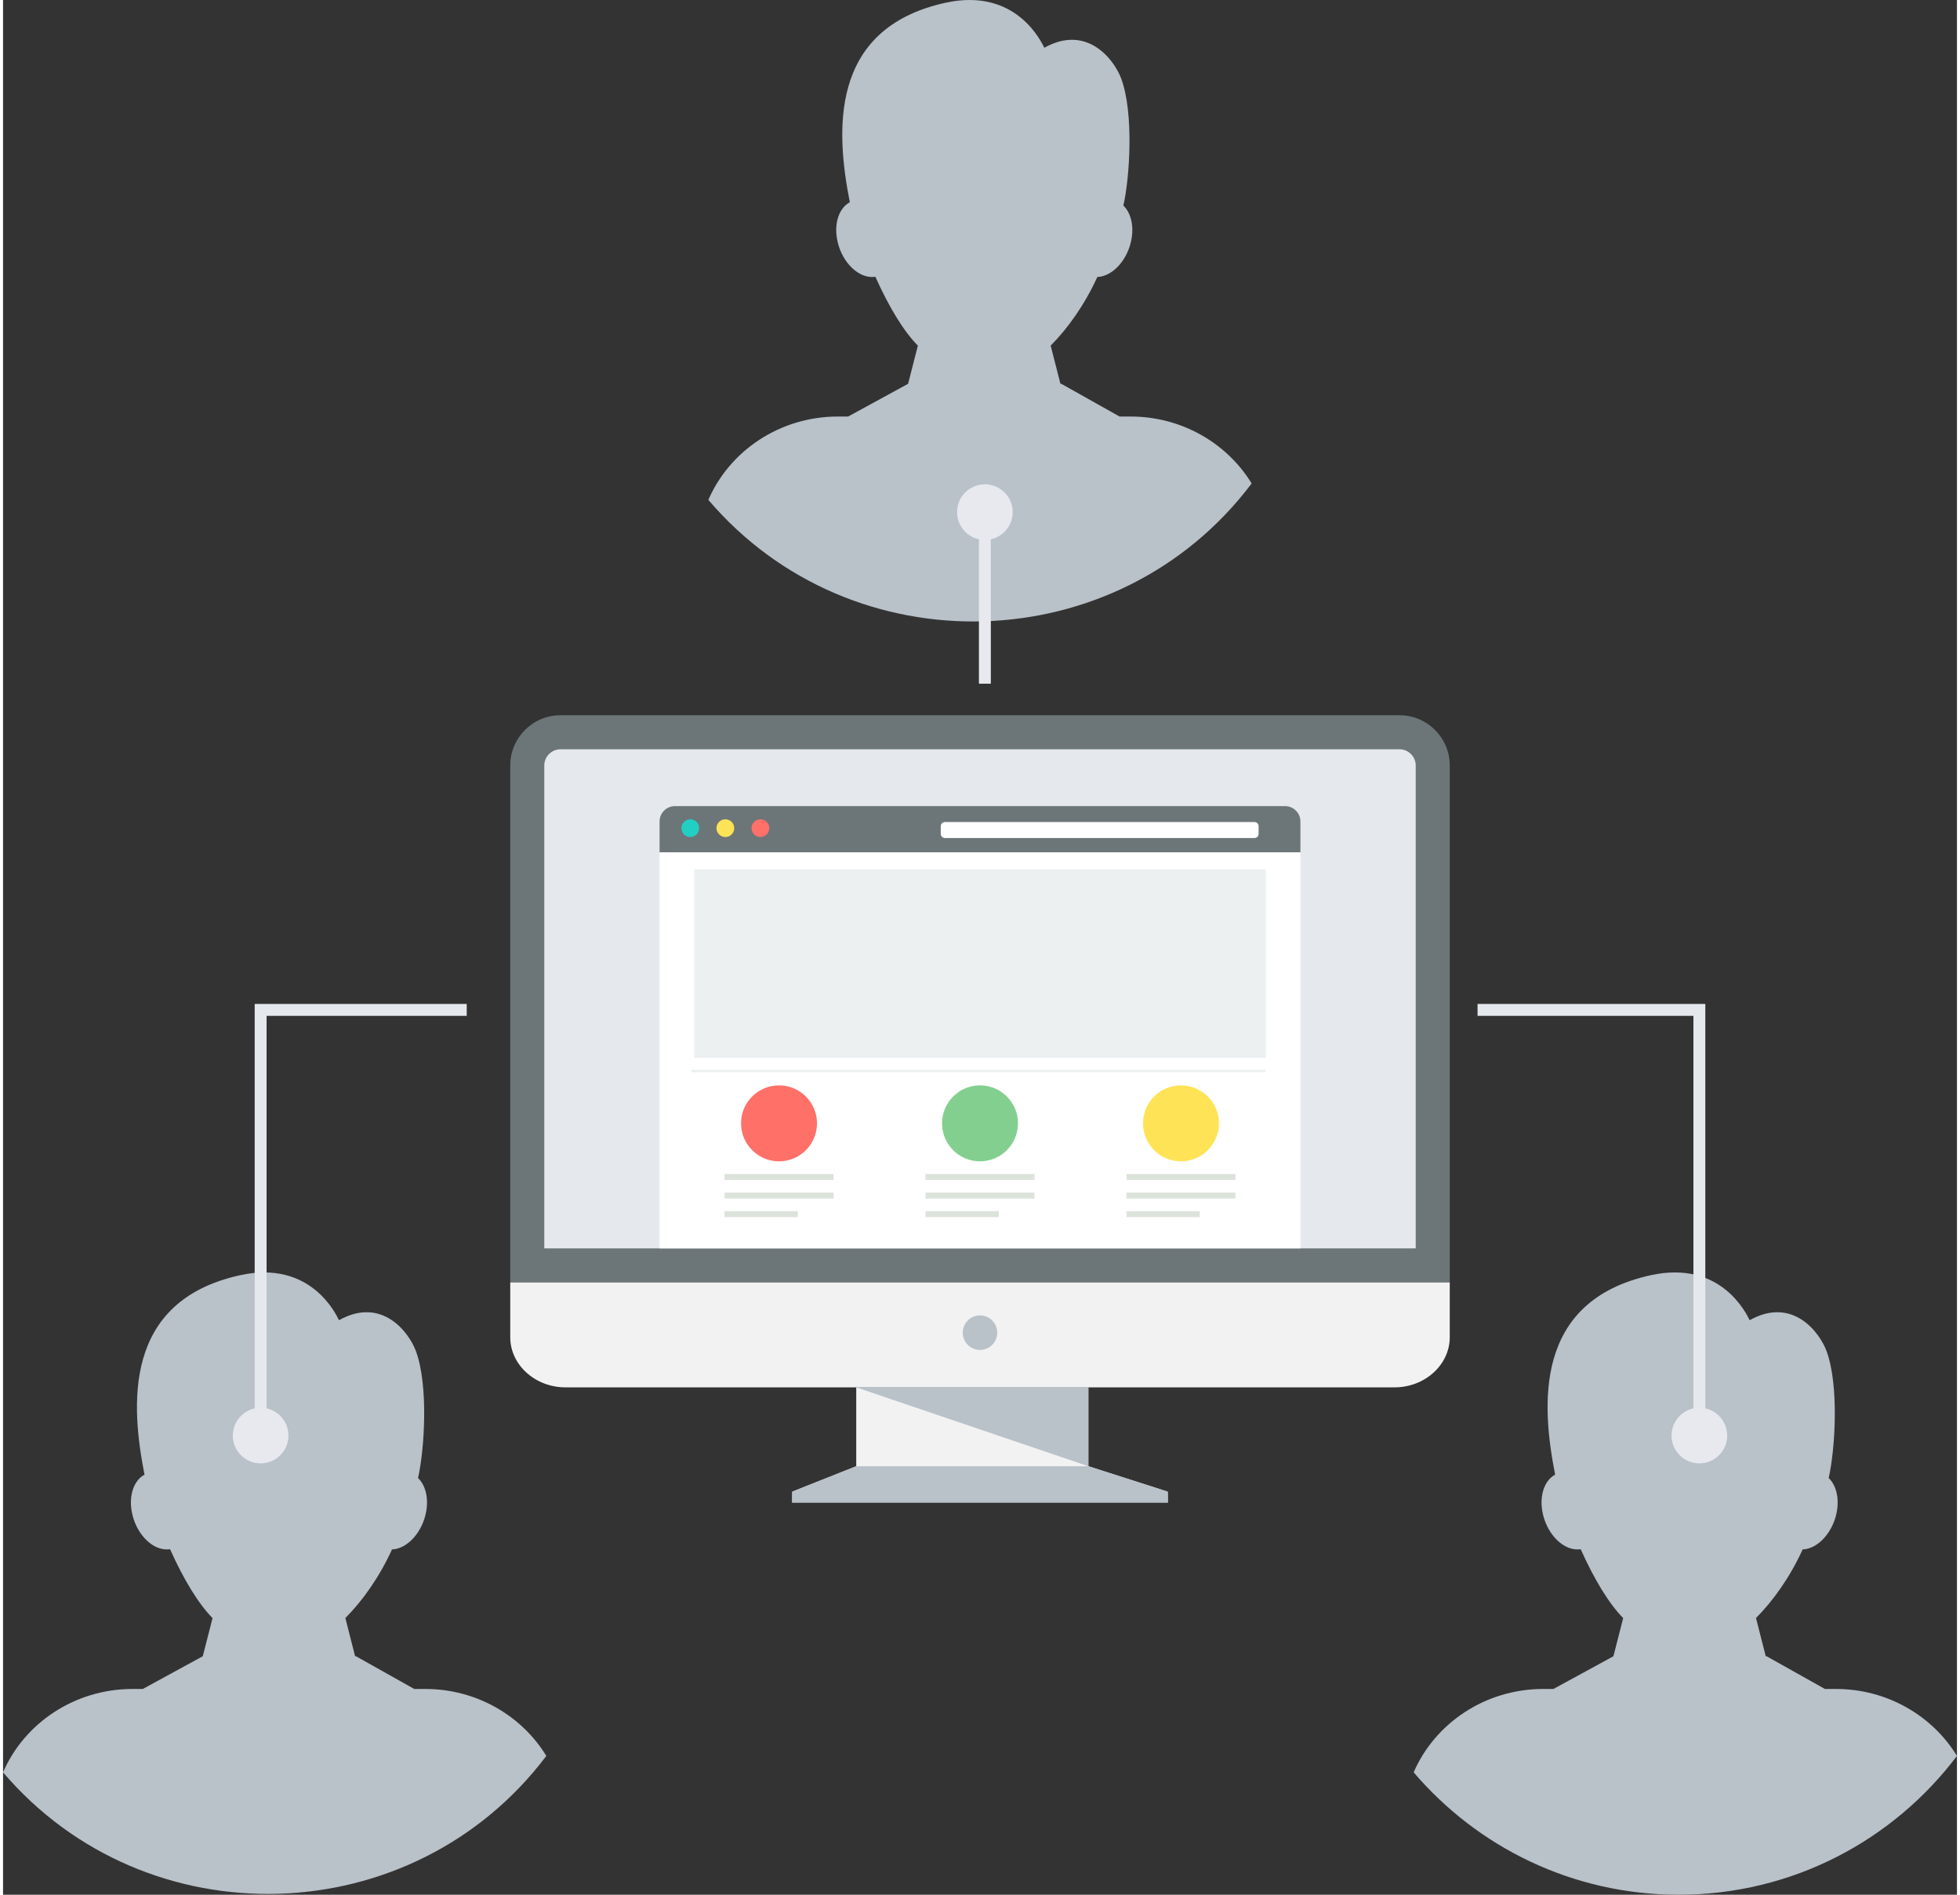 <?xml version="1.0" ?><!DOCTYPE svg  PUBLIC '-//W3C//DTD SVG 1.1//EN'  'http://www.w3.org/Graphics/SVG/1.1/DTD/svg11.dtd'><svg height="174px" style="shape-rendering:geometricPrecision; text-rendering:geometricPrecision; image-rendering:optimizeQuality; fill-rule:evenodd; clip-rule:evenodd" version="1.1" viewBox="0 0 74504 72245" width="180px" xml:space="preserve" xmlns="http://www.w3.org/2000/svg" xmlns:xlink="http://www.w3.org/1999/xlink"><rect x="0" y="0" width="74504" height="72245" fill="#333333" stroke="none"/><defs><style type="text/css">
   <![CDATA[
    .fil5 {fill:#21D0C3}
    .fil0 {fill:#6C7678}
    .fil9 {fill:#83CF8F}
    .fil11 {fill:#B9C1C9}
    .fil10 {fill:#DCE3DB}
    .fil1 {fill:#E5E8ED}
    .fil13 {fill:#E7E9EF}
    .fil8 {fill:#ECF0F1}
    .fil2 {fill:#F2F2F2}
    .fil7 {fill:#FF7069}
    .fil6 {fill:#FFE356}
    .fil4 {fill:white}
    .fil3 {fill:white}
    .fil14 {fill:#E5E8ED;fill-rule:nonzero}
    .fil12 {fill:#E7E9EF;fill-rule:nonzero}
   ]]>
  </style></defs><g id="Layer_x0020_1"><g id="_347501712"><path class="fil0" d="M21251 27272l32002 0c1052,0 1911,860 1911,1911l0 19713 -35824 0 0 -19713c0,-1051 860,-1911 1911,-1911z"/><path class="fil1" d="M20638 47599l33228 0 0 -18415c0,-335 -278,-614 -613,-614l-32001 0c-335,0 -614,279 -614,614l0 18415z"/><path class="fil2" d="M55164 48897l0 2090c0,1052 -948,1912 -2107,1912l-31610 0c-1159,0 -2107,-860 -2107,-1912l0 -2090 35824 0z"/><path class="fil3" d="M28289 30735l17926 0 2668 0c324,0 588,264 588,587l0 3499 0 12778 -24438 0 0 0 0 -12778 0 -3499c0,-323 264,-587 588,-587l2668 0z"/><path class="fil0" d="M25621 30735l23262 0c324,0 588,264 588,587l0 1176 -24438 0 0 -1176c0,-323 264,-587 588,-587z"/><path class="fil4" d="M35913 31344l11805 0c87,0 157,71 157,158l0 293c0,87 -70,158 -157,158l-11805 0c-87,0 -158,-71 -158,-158l0 -293c0,-87 71,-158 158,-158z"/><path class="fil5" d="M26206 31239c186,0 338,151 338,338 0,187 -152,339 -338,339 -187,0 -339,-152 -339,-339 0,-187 152,-338 339,-338z"/><path class="fil6" d="M27542 31239c187,0 338,151 338,338 0,187 -151,339 -338,339 -187,0 -339,-152 -339,-339 0,-187 152,-338 339,-338z"/><path class="fil7" d="M28878 31239c187,0 339,151 339,338 0,187 -152,339 -339,339 -187,0 -338,-152 -338,-339 0,-187 151,-338 338,-338z"/><polygon class="fil8" points="26356,33145 48149,33145 48149,40334 26356,40334 "/><path class="fil7" d="M29589 41384c800,0 1448,648 1448,1448 0,800 -648,1449 -1448,1449 -800,0 -1449,-649 -1449,-1449 0,-800 649,-1448 1449,-1448z"/><path class="fil9" d="M37252 41384c800,0 1449,648 1449,1448 0,800 -649,1449 -1449,1449 -800,0 -1448,-649 -1448,-1449 0,-800 648,-1448 1448,-1448z"/><path class="fil6" d="M44915 41384c800,0 1449,648 1449,1448 0,800 -649,1449 -1449,1449 -800,0 -1448,-649 -1448,-1449 0,-800 648,-1448 1448,-1448z"/><path class="fil10" d="M27510 44764l4158 0 0 225 -4158 0 0 -225zm0 1417l2793 0 0 225 -2793 0 0 -225zm0 -708l4158 0 0 225 -4158 0 0 -225z"/><path class="fil10" d="M35173 44764l4158 0 0 225 -4158 0 0 -225zm0 1417l2793 0 0 225 -2793 0 0 -225zm0 -708l4158 0 0 225 -4158 0 0 -225z"/><path class="fil10" d="M42837 44764l4157 0 0 225 -4157 0 0 -225zm0 1417l2792 0 0 225 -2792 0 0 -225zm0 -708l4157 0 0 225 -4157 0 0 -225z"/><polygon class="fil8" points="26247,40793 48149,40793 48149,40883 26247,40883 "/><circle class="fil11" cx="37252" cy="50814" r="658"/><g><polygon class="fil2" points="41384,55906 44423,56880 30081,56880 32533,55906 32533,52899 41384,52899 "/><polygon class="fil11" points="41384,55906 32533,52899 41384,52899 "/><polygon class="fil11" points="32533,55906 41384,55906 44423,56880 44423,57300 37252,57300 30081,57300 30081,56880 "/></g><g><path class="fil11" d="M4938 64399l391 0 2287 -1248 372 -1455c-544,-550 -1107,-1482 -1620,-2627 -42,7 -84,10 -128,10 -604,0 -1203,-658 -1338,-1470 -105,-635 106,-1176 492,-1381 -511,-2609 -852,-6615 3642,-7605 2695,-593 3658,1487 3775,1715 1632,-915 2668,457 2934,1184 482,1313 325,3755 79,4834 271,258 403,723 315,1253 -133,799 -714,1448 -1308,1470 -480,1054 -1124,1959 -1778,2616l371 1456 32 0 2224 1248 423 0c1962,0 3684,1031 4613,2553 -5091,6753 -15234,7054 -20716,626 803,-1861 2717,-3179 4938,-3179z"/><path class="fil11" d="M58726 64399l391 0 2288 -1248 372 -1455c-545,-550 -1107,-1482 -1621,-2627 -41,7 -83,10 -127,10 -604,0 -1203,-658 -1338,-1470 -106,-635 106,-1176 491,-1381 -511,-2609 -851,-6615 3642,-7605 2695,-593 3659,1487 3776,1715 1631,-915 2668,457 2934,1184 481,1313 325,3755 79,4834 271,258 402,723 315,1253 -133,799 -715,1448 -1308,1470 -480,1054 -1125,1959 -1779,2616l372 1456 32 0 2224 1248 423 0c1961,0 3683,1031 4612,2553 -2423,3214 -6273,5293 -10609,5293 -4047,0 -7671,-1812 -10107,-4667 803,-1861 2718,-3179 4938,-3179z"/></g><path class="fil11" d="M31832 15882l391 0 2287 -1248 373 -1455c-545,-550 -1108,-1482 -1621,-2627 -41,7 -83,10 -127,10 -604,0 -1204,-658 -1338,-1470 -106,-635 105,-1177 491,-1381 -511,-2609 -851,-6615 3642,-7605 2695,-594 3658,1487 3775,1715 1632,-915 2668,458 2935,1183 481,1314 324,3756 79,4835 270,259 402,723 314,1253 -132,799 -714,1448 -1308,1470 -480,1054 -1124,1959 -1778,2616l372 1456 32 0 2224 1248 423 0c1961,0 3683,1030 4612,2552 -5091,6754 -15234,7054 -20716,627 803,-1862 2718,-3179 4938,-3179z"/><polygon class="fil12" points="37665,19527 37665,26069 37211,26069 37211,19527 "/><circle class="fil13" cx="37438" cy="19527" r="1061"/><path class="fil14" d="M9595 54737l0 -16230 0 -227 227 0 7858 0 0 454 -7631 0 0 16003 -454 0zm54860 0l0 -16003 -8231 0 0 -454 8458 0 227 0 0 227 0 16230 -454 0z"/><circle class="fil13" cx="9822" cy="54737" r="1061"/><circle class="fil13" cx="64682" cy="54737" r="1061"/></g></g></svg>